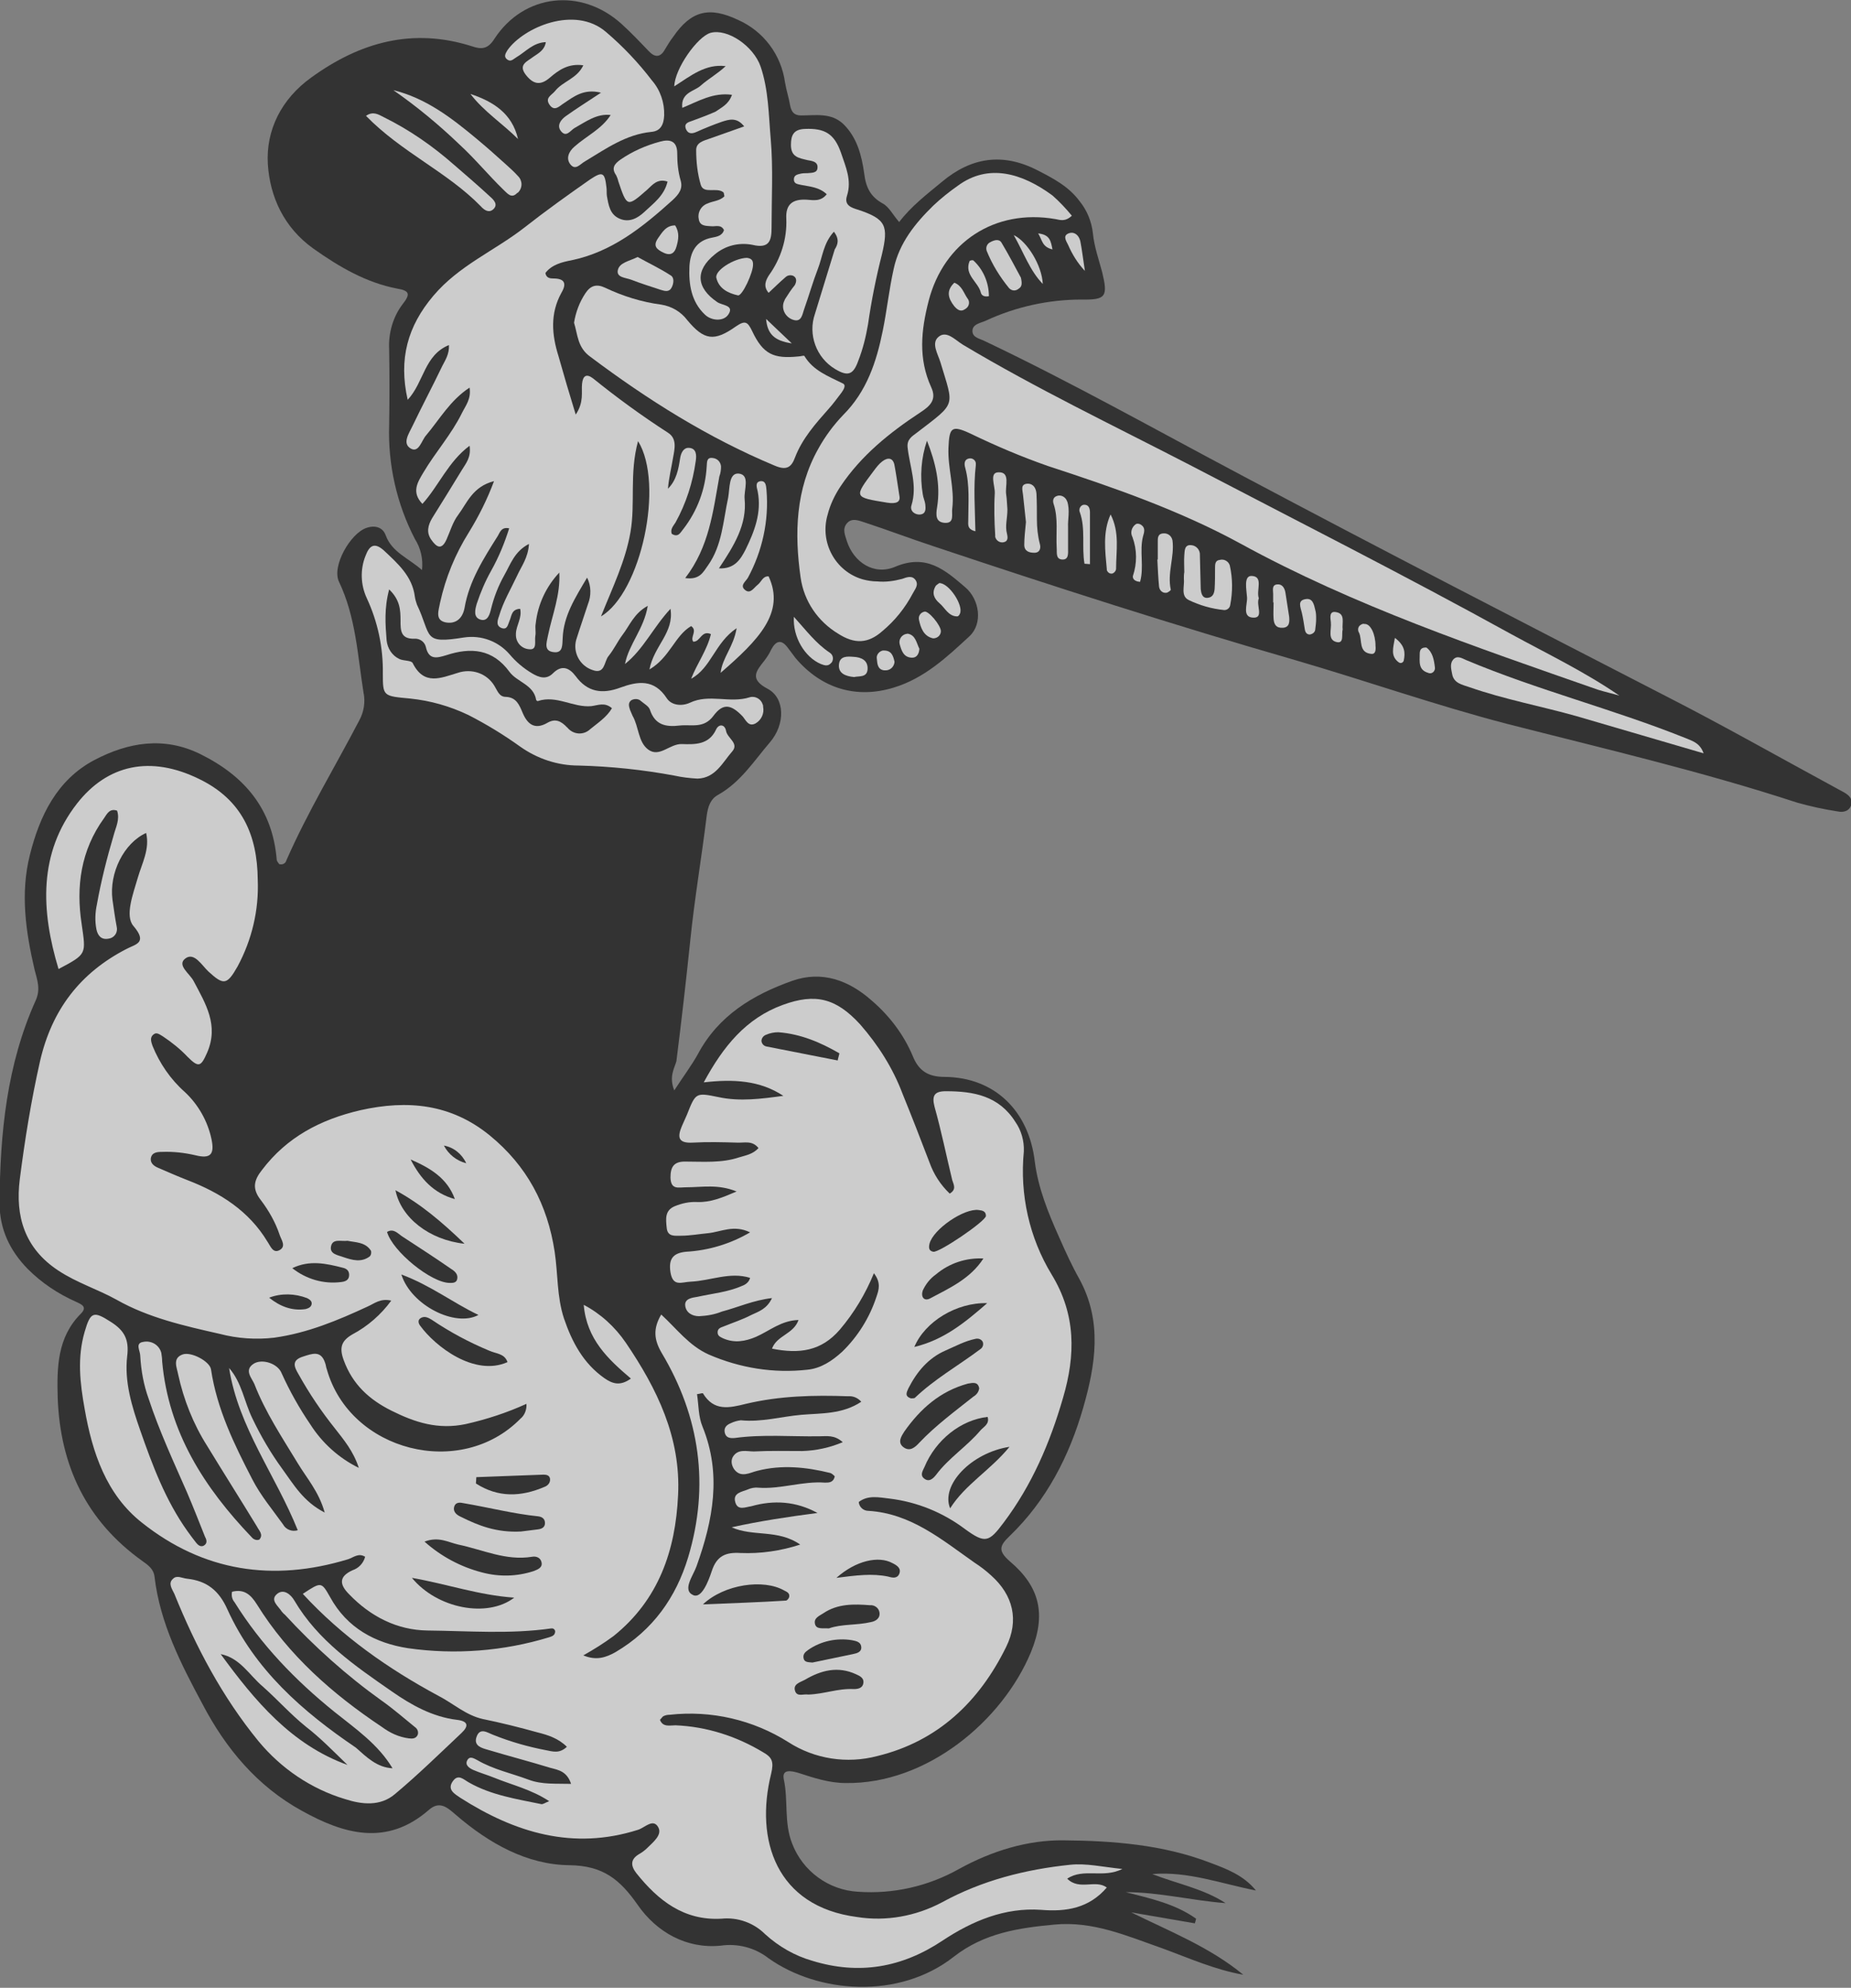 <?xml version="1.0" encoding="utf-8"?>
<!-- Generator: Adobe Illustrator 25.2.0, SVG Export Plug-In . SVG Version: 6.00 Build 0)  -->
<svg version="1.1" id="Layer_1" xmlns="http://www.w3.org/2000/svg" xmlns:xlink="http://www.w3.org/1999/xlink" x="0px" y="0px"
	 viewBox="0 0 439.5 471.8" style="enable-background:new 0 0 439.5 471.8;" xml:space="preserve">
<rect x="0" y="0" width="439.5" height="471.8" fill="#808080" stroke="none"/>
<style type="text/css">
	.st0{opacity:0.6;}
	.st1{fill:#FFFFFF;}
</style>
<g id="Layer_2_1_" class="st0">
	<g id="Layer_1-2">
		<path d="M160.1,258.8c2.2-3.4,4.1-5.9,5.6-8.6c4.9-9.2,13.1-14.1,22.4-17.4c7.1-2.5,13.5-0.1,18.9,4.7c4.2,3.6,7.6,8.1,9.7,13.1
			c1.4,3.5,3.6,5,7.6,5c11.9,0.1,20,8.1,21.4,20.1c0.8,6.3,3.2,12.2,5.8,18c1.5,3.4,3,6.7,4.8,9.9c5.5,10.1,3.8,20.4,0.9,30.5
			c-3.3,11.5-8.7,22-17.4,30.4c-2.4,2.3-3,3.5,0,6.1c7.2,6.1,8.6,12.7,5,21.5c-6.8,16.4-24.8,31.4-44,31.1c-3.9,0-7.5-1.2-11.2-2.4
			c-1.7-0.5-4-1-3.5,1.5c1.1,5,0,10.3,2,15.3c2.5,6.5,8.6,11,15.6,11.4c8.4,0.6,16.7-1.3,24-5.4c7.8-4.3,16.3-6.9,24.8-6.8
			c11.7,0.1,23.6,1,34.8,5.3c4,1.5,8,3,10.9,6.6c-8.2-1.6-16.1-4.6-24.6-3.9c5.8,2.3,12,3.4,17.4,6.9c-8-0.6-15.7-2.6-23.7-2.6
			c5.9,1.5,11.8,2.8,16.7,6.3c-0.1,0.4-0.2,0.8-0.3,1.1l-15.1-2.6c9.1,4.5,18.6,8.2,26.6,14.8c-6.8-1.2-13-4-19.3-6.3
			c-8.3-2.9-16.4-6.5-25.6-5.6c-8.5,0.8-16.6,2-23.8,7.6c-13.1,10.3-32.3,8.7-44,0.4c-3.2-2.5-7.3-3.6-11.4-3
			c-8.1,0.8-15.2-3.2-19.7-9.7c-4.2-6-8.2-9.3-16.2-9.4c-10.1-0.1-19.1-5.2-26.9-11.9c-1.9-1.6-3.8-3.6-6.5-1.2
			c-10,8.7-20.2,5.7-30.1,0.2C61.1,424,53.6,415,48.1,404.5C43,395,38,385.3,36.7,374.3c-0.2-1.9-1.5-2.8-2.9-3.8
			c-13.3-9.5-19.5-22.6-20.1-38.7c-0.2-7.3-0.1-14.4,5.5-20c1.6-1.6,0.2-2.2-1.1-2.8c-4.3-1.9-8.2-4.5-11.5-7.8
			c-4.3-4.4-6.7-9.5-6.7-15.6c0.1-16.6,1.7-32.9,8.6-48.2c1.2-2.7,0.3-4.9-0.3-7.3c-2.1-9-3.4-18.1-1.1-27.2
			c2.3-9.2,6.4-17.8,15.3-22.5c8-4.2,16.5-5.7,25.2-1.4c10.5,5.2,17.1,13,18.1,25c0,0.4,0.4,0.8,0.6,1.1c0.7,0.2,1.5-0.1,1.7-0.9
			c0,0,0,0,0,0c5-11.4,11.5-22.1,17.3-33.2c1.1-2,1.5-4.4,1-6.7c-1.4-8.8-1.8-17.8-5.8-26.2c-1.8-3.7,2.7-11.5,6.5-12.8
			c2-0.7,3.9-0.2,4.6,1.8c1.5,4,5.3,5.3,8.6,8.2c0.3-2.6-0.3-5.2-1.7-7.4c-4.3-8.3-6.4-17.6-6.1-27c0.1-6,0.1-12,0-18
			c-0.2-3.8,0.9-7.7,3.2-10.7c1.8-2.3,1.8-3.2-1.3-3.7C87,67.1,80.6,63.4,74.4,59c-7-5-10.3-12.3-10.8-20
			c-0.5-8.1,3.2-15.5,10.3-20.6C85.5,10,98,6.5,112.1,11c2.3,0.8,3.8,0.6,5.3-1.8c7-10.7,20.6-12.2,30.2-3.5c2.2,2,4.3,4.2,6.4,6.4
			c1.5,1.6,2.8,1.6,3.9-0.4c0.6-1,1.2-2,1.9-2.9c4.3-6.3,8.6-7.3,15.4-4.1c6.1,2.7,10.3,8.3,11.2,14.9c0.3,1.8,0.9,3.6,1.2,5.4
			c0.3,1.5,0.9,2.4,2.6,2.4c3.5,0,7.1-0.7,10,2c3.3,3.2,4.4,7.5,5,11.8c0.4,3.3,1.5,5.5,4.4,7.1c1.5,0.8,2.4,2.7,3.9,4.4
			c2.9-3.8,6.6-6.6,10.1-9.5c7-5.9,14.5-7,22.7-2.8c3.7,1.9,7.4,3.8,10,7.3c1.8,2.2,2.9,4.9,3.2,7.7c0.3,3.1,1.4,6.2,2.2,9.2
			c1.4,5.8,0.9,6.6-4.9,6.5c-7.8,0-15.6,1.7-22.7,5c-1.3,0.6-3.3,0.8-3.2,2.6c0.1,1.5,1.9,1.7,3,2.3c20.6,9.8,40.5,21,60.7,31.7
			c33.5,17.8,67.3,35.2,101.1,52.6c13.5,6.9,26.7,14.4,40,21.6c0.7,0.4,1.5,0.8,2.2,1.2c1,0.6,2,1.4,1.7,2.8c-0.4,1.6-1.9,2-3.2,1.7
			c-3.3-0.5-6.5-1.2-9.7-2.1c-22.6-7.4-45.8-12.8-68.9-18.7c-16.9-4.4-33.4-10.2-50.2-15.1c-28.8-8.3-57.4-17.5-85.8-27
			c-5.5-1.8-11-3.9-16.5-5.7c-1.3-0.4-3-1.2-4.2,0.2s-0.4,2.9,0,4.3c1.6,4.9,6.4,8.2,11.5,6c7.4-3.1,11.8,0.8,16.6,4.9
			c3.4,2.9,4.2,8.6,1,11.6c-5.3,4.9-10.7,10-18,12.2c-8.8,2.7-17.1,0.3-23.3-7c-0.6-0.8-1.2-1.6-1.8-2.4c-1.6-2.2-2.9-1.7-4,0.4
			c-0.4,0.9-1,1.8-1.6,2.6c-2,2.5-3.6,4.4,0.8,6.7c4.1,2.2,4.2,8.4,0.5,12.7s-6.9,9.4-12.2,12.4c-1.9,1-2.5,2.8-2.8,5
			c-1.2,9.9-2.9,19.7-3.9,29.6c-1,9.6-2.1,19.2-3.3,28.7C160.1,253.6,158.8,255.6,160.1,258.8z"/>
		<path class="st1" d="M34.7,197.7c-5.3,2.4-8.8,9.5-8,15.8c0.3,2.1,0.6,4.3,1,6.4c0.3,1.2-0.3,2.4-1.5,2.8c-0.2,0-0.3,0.1-0.5,0.1
			c-1.7,0.3-2.5-0.8-2.8-2.2c-0.4-2-0.3-4,0.1-5.9c1-5.6,2.4-11.1,4-16.5c0.5-1.9,1.5-3.7,0.8-5.8c-1.8-0.6-2.4,0.8-3.1,1.8
			c-5.5,7.6-6.7,16.2-5.3,25.2c1,7.1,1.3,7-5.5,10.6c-4.2-13.9-4.8-27.5,4.4-39.3c7.2-9.2,17.4-11.5,29-5.8
			c10.1,4.9,13.8,13.2,13.9,23.9c0.3,7.2-1.4,14.3-4.8,20.6c-2.5,4.4-3.3,4.5-6.9,1.2c-1.6-1.5-3.4-4.7-5.5-3.1s1.1,3.6,2,5.4
			c2.8,5.3,6,10.4,3.2,16.9c-1.5,3.4-2,3.7-4.7,1c-1.7-1.8-3.7-3.4-5.8-4.8c-0.7-0.4-1.5-1.1-2.2-0.5c-1,0.7-0.6,1.8-0.3,2.7
			c1.7,4.2,4.3,8,7.7,11c3.2,3,5.4,6.9,6.3,11.1c0.8,3.7-0.2,4.8-3.8,3.9c-2.6-0.6-5.2-0.9-7.9-0.8c-1.2,0-2.5,0.1-2.7,1.6
			c-0.1,1.1,0.8,1.8,1.8,2.2c2.3,1,4.6,2,6.9,2.9c7.8,3,14.6,7.3,19,14.6c0.7,1,1.3,2.9,2.9,2s0.4-2.4,0-3.6c-1-3-2.6-5.8-4.5-8.3
			c-2.1-2.7-1.6-4.7,0.3-7.1c5.9-7.8,13.9-12,23.4-14.2c11.2-2.5,21.5-1.5,30.7,6c8.8,7.2,13.7,16.4,15.4,27.6
			c0.8,5.3,0.5,10.6,2.2,15.8c1.9,5.6,4.6,10.7,9.6,14.2c2,1.4,3.8,1.9,6.3,0.1c-5.4-4.6-10.5-9.3-11.2-17.5c4,2.1,7.4,5.2,10,9
			c7.4,10.9,13.1,22.5,12.4,36.2c-0.6,13.1-4.6,24.8-15.3,33.4c-2.3,1.7-4.7,3.2-7.2,4.6c3.1,1.3,5.4,0.5,7.7-0.8
			c8.8-5.2,14.3-12.9,17.2-22.5c5.1-17,2.8-33.3-6.3-48.5c-1.8-3.1-2.1-5.7-0.1-9.1c3.7,3.4,6.6,7.4,11.3,9.5
			c7.4,3.2,15.4,4.5,23.4,3.6c3.2-0.3,5.9-2.1,8.3-4.3c3.7-3.6,6.5-8.1,8.1-13c0.6-1.7,1.1-3.4-0.6-5.6c-2,4.9-4.7,9.4-8.1,13.4
			c-4.4,5.1-9.6,5.8-16.1,4.5c1.2-3.2,5.1-3.4,6.3-6.8c-4.1,0.1-6.9,2.6-10.1,4c-2.6,1.1-5.1,1.5-7.7,0.4c-0.6-0.3-1.3-0.5-1.4-1.3
			c-0.1-1.1,0.7-1.3,1.5-1.6c2.2-0.9,4.4-1.6,6.5-2.7c1.7-0.8,3.7-1.4,4.9-4c-4.4,0.5-8.1,2.2-11.9,3.2c-1.7,0.7-3.5,1-5.4,1.1
			c-1.6,0-3.1-0.8-3.3-2.5s1.7-1.9,2.9-2.1c3.6-0.8,7.2-1.1,10.6-2.6c0.9-0.3,1.7-1,1.9-1.9c-4.8-1.5-9.4,0.7-14.1,0.9
			c-2.2,0.1-4.2,1.3-4.8-2.2c-0.5-3.2,0.6-4.6,3.7-4.9c5.4-0.3,10.6-1.9,15.2-4.6c-3.9-1.9-6.9-0.1-10,0.2c-2.1,0.2-4.3,0.6-6.4,0.6
			c-1.5,0-3.2,0.3-3.4-1.9c-0.2-2-0.5-4.1,1.9-5.1c1.7-0.7,3.5-1.1,5.4-1c3.1,0.1,5.8-1,9.3-2.5c-4.4-1.8-8.2-1-11.9-1
			c-1.9,0-3.7,0.7-3.8-2.3c0-2.4,0.7-3.8,3.4-3.8c4.3,0,8.7,0.4,12.9-1c1.6-0.5,3.2-0.7,4.6-2.2c-1.5-1.9-3.4-1.2-5.1-1.3
			c-3.5-0.1-7-0.2-10.5,0s-3.7-1.3-2.6-3.9c0.4-0.9,0.8-1.8,1.2-2.7c2.1-5.3,2.1-5.3,7.5-4.2c5.1,1.1,10.2,0.4,15.4-0.3
			c-5.6-3.7-11.9-4-18.9-3.2c4.6-8.5,10-15.2,18.8-18.4c7.7-2.8,12.6-1.6,18.3,4.6c4.3,4.9,7.8,10.4,10.1,16.5
			c2.2,5.4,4.3,10.8,6.4,16.3c1,2.8,2.6,5.3,4.8,7.4c1.7-1,0.9-2.2,0.6-3.2c-1.4-5.8-2.6-11.7-4.2-17.4c-0.7-2.7,0-3.7,2.7-3.7
			c6.6,0,12.6,1.1,16.5,7.3c1.4,2,2.1,4.5,2,7c-1,10.2,1.3,20.5,6.6,29.2c5.8,9.5,5.7,19.1,2.7,29.3c-3.1,10.7-7.4,20.7-14.1,29.6
			c-3.5,4.7-4.4,5-9.2,1.5c-5.2-3.9-11.3-6.4-17.8-7.2c-2.6-0.3-5.2-0.9-7.4,0.8c0.1,1.2,1.1,2.1,2.3,2.1
			c10.1,0.6,17.5,6.9,25.2,12.3c1.4,0.9,2.7,1.9,3.9,3c5.3,4.7,6.7,10.7,3.6,17c-6.4,13-16.2,22.4-30.6,25.9
			c-7.2,1.9-14.9,0.7-21.1-3.3c-8.4-5.3-18.3-7.6-28.2-6.5c-0.5,0-1,0.1-1.4,0.3c-0.3,0.1-0.4,0.4-0.9,0.9c0.7,1.8,2.3,1.3,3.7,1.3
			c7.4,0.3,14.5,2.6,20.8,6.4c2.1,1.2,2.6,2.2,1.9,5.1c-3.9,15.7,1.2,31.5,20.4,34c6.9,1.1,14-0.2,20.2-3.5
			c9.5-5.2,19.8-7.8,30.4-8.9c3.8-0.4,7.6,0.5,12.4,1c-4.6,2.3-9.2-0.3-13.1,2.3c2.9,2.9,6.7,0.1,9.4,2.1c-4.2,4.9-9.6,5.8-15.6,5.3
			c-8.6-0.6-16.3,2.6-23.4,7.3c-9.6,6.4-19.8,8.2-30.9,4.8c-4.2-1.2-8-3.4-11.2-6.3c-2.7-2.7-6.5-4.1-10.4-3.7
			c-8.9,0.5-15-4.3-20.2-10.8c-1.4-1.8-1.4-3.3,0.6-4.5c0.7-0.4,1.4-0.9,2-1.5c1.4-1.4,3.6-3.1,2.6-4.9c-1.2-2.2-3.2,0.1-4.8,0.6
			c-15.4,4.9-29.2,0.7-42.2-7.6c-1.3-0.9-3.2-1.9-1.8-3.9c1.3-1.9,2.6-0.4,3.9,0.3c5.3,3,11.3,3.9,17.1,5.1c0.4,0.1,0.9-0.3,1.9-0.7
			c-4.3-2.8-8.7-3.8-12.9-5.5c-1.7-0.7-3.5-1.2-5.1-1.9c-0.9-0.4-2-1.1-1.5-2.2c0.6-1.3,1.7-0.5,2.5-0.1c3.8,2.2,8.1,3.1,12.1,4.6
			c3.2,1.2,6.4,0.9,10.1,1c-1-3-3-3.3-4.9-3.8c-4.9-1.5-9.9-2.8-14.9-4.3c-1.4-0.4-3.3-0.9-2.7-2.9c0.8-2.6,2.7-1.1,4.1-0.6
			c4,1.6,8.2,2.8,12.4,3.6c1.6,0.3,3.2,0.9,5-0.8c-2-2-4.5-2.8-6.9-3.4c-4.3-1.2-8.7-2.3-13.1-3.2c-4-0.9-7-3.7-10.5-5.5
			c-11.9-6.4-22.9-14.1-32.2-24.2c4.4-2.9,4.4-2.9,6.5,0.8c4,7.3,10.7,10.9,18.5,12.1c11.2,1.6,22.7,0.7,33.5-2.6
			c0.6-0.2,1.3-0.4,1.4-1.2c0.1-0.4-0.2-0.8-0.6-0.9c-0.1,0-0.2,0-0.3,0c-9.8,1.4-19.6,0.6-29.4,0.5c-7.2-0.1-13.5-3.3-18.6-8.6
			c-2.3-2.3-2.5-4.2,0.8-5.7c1.5-0.5,2.6-1.7,3-3.2c-1.6-1-2.8,0.2-4.1,0.6c-17.8,5.4-34.3,2.9-48.9-8.7c-8.5-6.7-11.8-16.7-13.6-27
			c-1.1-6.1-1.8-12.1,0-18.3c1.4-4.8,2.1-5,6.3-2.3c3.1,2,4.3,4.1,3.8,8.1c-0.7,6,1.1,11.9,3.1,17.6c2.9,8.3,6,16.6,11.2,23.9
			c0.7,1,1.4,1.9,2.1,2.8c0.4,0.5,1,1,1.7,0.7c1-0.5,0.8-1.4,0.4-2.1c-1.4-3.5-2.8-7.1-4.3-10.6c-3.2-7.3-6.6-14.6-9.1-22.2
			c-1.2-3.3-1.8-6.7-2-10.2c0-1.2-1.3-3,0.7-3.3c1.9-0.4,3.8,0.7,4.3,2.6c0.1,0.7,0.2,1.3,0.2,2c1.5,16.8,10,30,21.3,41.8
			c0.4,0.5,1.2,0.8,1.8,0.5c1-1.2-0.1-2.1-0.6-3.1c-3.9-6.4-7.9-12.7-11.8-19.1c-3.3-5.2-5.6-11-6.9-17c-0.3-1.6-1.4-3.8,1-4.7
			c2-0.8,6.5,1.6,6.8,3.5c1.4,9.4,5.5,17.8,9.8,26.1c2,3.9,4.8,7.2,7.3,10.7c0.7,1.3,2.2,1.8,3.5,1.4c-5.2-13-14.1-24.4-16.3-38.5
			c3,3.4,3.6,8,5.5,11.9c2,4.2,4.4,8.3,7.1,12c2.7,3.7,5,7.8,10.1,10.4c-1.4-5-4.3-8.2-6.4-11.7c-3.7-6.1-7.7-12.1-10.3-18.8
			c-0.6-1.4-2.5-3.3-0.2-4.8c2-1.3,5.8-0.1,6.7,2.3c1.9,4.2,4.2,8.3,6.8,12.1c2.8,4.4,6.8,8,11.5,10.3c-1.3-4-3.6-6.7-5.7-9.4
			c-3.2-4-6.1-8.3-8.6-12.8c-1-1.7-1.8-3.3,1-4.2c2.2-0.7,4.3-1.6,5.3,1.5c0.2,0.5,0.2,1,0.4,1.5c5.5,19.5,31.8,26.2,46,11.7
			c1-0.8,1.5-2.2,1.4-3.5c-4.6,2.1-9.5,3.7-14.4,4.8c-6.6,1.4-12.1-0.4-17.7-3.2c-5.2-2.6-9.2-6.2-11.3-12c-1.1-3-0.5-4.6,2.1-6.1
			c3.6-1.9,6.8-4.7,9.2-8c-2.6-0.6-4,0.7-5.6,1.4c-7.1,3.3-14.3,6.3-22.2,7.4c-4.3,0.5-8.7,0.2-12.9-0.9c-8.4-1.9-16.9-3.8-24.5-8.1
			c-4.5-2.5-9.4-4-13.8-6.9c-8.1-5.3-10.3-13-9.2-21.7c1.2-9.4,2.7-18.7,4.8-28c2.8-12.2,9.5-21,20.6-26.7c2.1-1.1,5-1.4,1.6-5.4
			c-2.1-2.4-0.1-7.6,1-11.4C33.7,204.9,35.6,201.6,34.7,197.7z"/>
		<path class="st1" d="M136.7,98.4c2-3,1.3-5.3,1.5-7.3c0.2-1.9,1-2.5,2.6-1.3c5.7,4.6,11.6,8.9,17.8,12.9c2.2,1.4,1.6,3.8,1.2,6
			c-0.4,2.4-1,4.8-1.2,7.3c2-2,2.5-4.6,2.9-7.3c0.2-1.2,0.8-2.5,2.1-2.4c1.8,0.1,1.8,1.8,1.6,3.1c-0.7,5.1-2.3,10.1-4.8,14.6
			c-0.5,0.8-1.3,1.6-0.9,2.7c1.6,1,2.1-0.4,2.8-1.2c3.3-4.3,5.2-9.4,5.5-14.8c0.1-0.9-0.1-2.2,1.4-2c1.1,0.1,1.9,0.9,2,2
			c0,0.8-0.1,1.6-0.4,2.4c-1.5,8.3-2.4,16.7-8.1,24.1c3.5,0.5,4.3-1.5,5.4-3c3.4-4.8,3.6-10.6,4.8-16.1c0.4-2.2,0.1-5.9,2.5-5.7
			c2.8,0.3,1.2,3.9,1.4,6c0.6,6.1-2.5,11.1-6.1,16.5c3.8,0.2,5.2-2.3,6.3-4.4c2.1-4.3,3.9-8.8,2.9-13.9c-0.2-0.9-0.7-2.2,0.7-2.4
			c1.3-0.1,1.3,1.2,1.4,2.2c0.6,7.2-1,14.4-4.4,20.7c-0.5,0.9-2.1,1.9-0.6,3c1.2,0.9,2-0.6,2.9-1.3s1.2-2.1,2.6-2
			c4,8.6-2.4,15.1-11.4,22.9c0.4-3.6,3.1-6.2,3.8-10.6c-5.2,3.5-6,9.4-10.8,12c1.4-3.6,3.8-6.8,4.7-10.6c-2.3-1-2.5,1.9-4.2,1.8
			c-0.8-1.1,1.1-2.6-0.5-3.7c-3.9,2.3-5,7.4-9.9,10.3c1.1-5.7,5.9-8.7,5-14.4c-4.1,4.4-6.4,9.6-10.8,13.1c0.9-4.7,4.5-8.3,5.4-13.8
			c-3.3,1.8-4.3,4.7-6,6.9c-1.2,1.6-2,3.4-3.3,5c-1.1,1.3-0.8,4.5-3.9,3.3c-2.9-1-4.6-4.1-3.8-7.1c0.9-2.9,1.9-5.7,2.8-8.5
			c0.8-2,0.8-4.3-0.2-6.3c-2.9,4.9-5.6,9.1-5.8,14.4c-0.1,1.5,0.1,3.5-2,3.3c-2.6-0.2-1.8-2.3-1.5-3.9c1-4.9,3-9.7,2.7-15
			c-3.1,3.3-5.1,7.5-5.6,12.1c-0.2,1,0.1,2-0.1,3c-0.2,1.2,0.5,3.3-1.4,3.1c-1.9-0.1-3.3-1.7-3.2-3.6c0-0.1,0-0.2,0-0.2
			c0.1-1.9,1.5-3.7,1-5.8c-2.1,0.1-2,1.7-2.5,2.8c-0.4,0.9-0.5,2.2-1.8,1.8c-1.5-0.5-1.1-1.8-0.7-2.9c1-3.4,2.8-6.4,4.3-9.6
			c1-2.2,2.6-4.2,2.8-7.5c-3.5,1.8-4.4,4.9-5.9,7.5c-1.4,2.5-2.4,5.1-3.1,7.9c-0.3,1.3-0.8,3-2.4,2.6c-1.9-0.5-1.4-2.4-1-3.8
			c0.9-2.7,2-5.3,3.4-7.8c1.8-3.2,3.2-6.6,4.3-10.1c-1.9-0.4-2.2,1-2.7,1.8c-3.4,5.4-6.8,10.7-7.9,17.1c-0.5,2.7-2.3,3.9-4.6,3.4
			c-2.5-0.6-1.5-2.9-1.2-4.7c1.3-5.9,3.6-11.5,6.8-16.6c2.4-3.9,4.4-7.9,6-12.2c-5.1,1.3-6.4,5.2-8.5,8c-1.3,1.7-1.9,3.9-2.8,5.9
			c-1.2,2.6-2.4,1.7-3.6,0s-0.8-3.4,0.2-5.1c2.4-3.8,4.7-7.6,7.1-11.5c0.9-1.5,2.2-2.9,1.8-5.7c-5.1,3.8-7.3,9.5-11.2,13.8
			c-2.7-2.8-1.1-5.2,0.2-7.4c2.9-4.9,6.7-9.1,9.2-14.2c0.9-1.8,2.2-3.3,1.8-6c-4.6,3-7.1,7.5-10.3,11.3c-1.1,1.2-1.7,4.2-3.6,3.2
			c-2.2-1.2-0.5-3.6,0.3-5.3c2.3-4.8,4.8-9.5,7.1-14.3c0.7-1.4,1.7-2.8,1.6-5c-5.9,2.4-5.9,8.8-9.8,13c-2.2-9.7,0-17.5,6.1-24.7
			s14.4-10.6,21.5-16.1c5.1-4,10.4-7.8,15.7-11.5c3-2,3.5-1.7,3.9,1.9c0.1,0.7,0,1.3,0.1,2c0.4,2.2,0.7,4.4,3,5.4s4.3-0.1,5.9-1.6
			c2.1-2,4.7-3.8,5.5-7.2c-2.4-0.8-3.6,0.8-4.8,1.9c-4.8,4.2-4.8,4.2-6.9-2c-0.1-0.5-0.3-1-0.5-1.4c-1.2-1.7-0.4-2.7,1-3.7
			c2.9-2,6.1-3.4,9.5-4.3c2.2-0.6,4-0.2,4,2.8c0,2.2,0.2,4.3,0.8,6.4c0.6,2-0.4,3.3-1.9,4.7c-7.1,6.4-14.4,12.3-24.1,14.3
			c-2.1,0.4-4.6,1-6.1,3c0.2,1.2,1.1,1.3,1.9,1.3c2.7,0,3.2,1.2,1.9,3.4c-2.7,4.9-2.3,9.9-0.7,15C133.9,89.1,135.1,93.2,136.7,98.4z
			"/>
		<path class="st1" d="M220.1,104.6c-1.4,4.1-1.7,8.5-1,12.7c0.1,0.8,0.5,1.6,0.6,2.4c0.1,1,0.2,2.2-1.1,2.4s-2.6-0.8-2.2-2.1
			c1.5-4.8-0.4-9.2-0.9-13.8c-0.2-1.9,1-2.6,2.2-3.5c9.5-7.3,8.8-6,5.6-16.7c-0.6-2-2.3-4.6-0.4-6.1s3.9,0.8,5.7,1.9
			c17.4,10.4,35.8,19.2,53.8,28.5c25.5,13.3,51.2,26.3,76.4,40.2c8.6,4.7,17.4,8.9,25.7,14.6c-1.7-0.5-3.5-0.9-5.1-1.4
			c-28.9-10.1-57.9-19.9-84.9-34.7c-14.5-7.9-30.1-13.3-45.7-18.4c-6.3-2.2-12.4-4.8-18.4-7.7c-4.5-2.1-5-1.4-5.2,3.4
			s1.5,9.6,0.9,14.4c-0.2,1.3,0.6,3.5-1.7,3.4s-2.2-1.9-1.9-3.7C223.4,114.9,222.1,109.7,220.1,104.6z"/>
		<path class="st1" d="M254.5,51.2c-1.6,1.5-2.8,1-3.9,0.8c-14.4-2.5-26.5,5.5-30.1,19.4c-1.8,7-2.5,13.7,0.6,20.5
			c1.4,3-0.3,4.5-2.6,6c-7.3,4.8-14,10.2-18.9,17.5c-1.4,2.1-2.5,4.4-3.1,6.8c-1.9,6.5,1.8,13.4,8.3,15.3c1.1,0.3,2.3,0.5,3.5,0.5
			c2,0.2,4-0.1,5.9-0.6c1.1-0.4,2.4-0.9,3.2,0.3s-0.2,2.2-0.7,3.2c-1.8,3.4-4.2,6.4-7.2,8.9c-3.4,3-6.6,3.1-10.5,0.6
			c-4.8-2.9-8.1-7.7-8.9-13.3c-1.5-10.5-1.2-21,4.2-30.6c1.6-2.9,3.6-5.6,5.9-8c5.6-5.6,7.9-12.6,9.4-20c1-4.9,1.5-9.8,2.6-14.7
			c1.3-6.1,5.1-10.8,9.4-15c1.8-1.7,3.8-3.3,5.8-4.7c7.3-5.4,15.3-3,22.5,2.3C251.6,47.9,253.1,49.5,254.5,51.2z"/>
		<path class="st1" d="M136.3,76.6c0.4-2.5,1.3-4.9,2.7-7c1.2-1.8,2.6-2.3,4.7-1.3c4.2,2,8.7,3.4,13.3,4c2.5,0.4,4.7,1.7,6.2,3.7
			c4,4.8,6.4,5.1,11.5,1.5c2.2-1.5,2.8-1.2,3.9,1.1c2.6,5.5,5.1,6.6,11,6c0.5,0,1.3-0.3,1.4-0.1c2.1,3.5,5.7,4.8,9.1,6.5
			c0.9,0.4,0.2,1.5-0.3,2.2c-1,1.3-2,2.7-3.1,3.9c-3.1,3.5-6.2,7-7.9,11.4c-0.9,2.5-2.1,3.2-4.9,2c-15.8-6.6-30.1-15.6-43.7-25.8
			C137.1,82.5,137.2,79.5,136.3,76.6z"/>
		<path class="st1" d="M90.9,159.9c0.1-6.2-1.2-12.3-3.8-17.9c-1.5-3.2-1.6-6.9-0.3-10.1c0.9-2.4,2.1-3.3,4.4-1.2
			c3.3,3.1,6.7,6.1,7.3,10.9c0.1,0.7,0.3,1.3,0.5,1.9c3.6,7.6,1.2,9.4,11.2,7.8c4.1-0.6,8.1,0.9,10.8,4c1.5,1.8,3.3,3.3,5.3,4.5
			c1.7,1,3.4,1.6,5,0c2.1-2.1,3.9-1.3,5.4,0.7c2.8,3.8,6.3,4.3,10.6,2.7c4.1-1.5,8-2.1,11,2.5c1.1,1.7,3.5,2,5.5,1.1
			c4.6-2.2,9.5,0.2,14.2-1.3c1.3-0.4,2.7,0.4,3.1,1.7c0.1,0.2,0.1,0.4,0.1,0.6c0.3,1.5-0.4,3.1-1.8,3.9c-1.7,0.9-2.3-0.8-3.1-1.7
			c-2.7-2.8-4.6-3.2-6.9-0.1s-5.2,2-8,2.3c-3.3,0.4-5.9-0.1-7.1-3.8c-0.3-0.8-1.4-1.4-2.1-2c-0.6-0.6-1.6-0.6-2.3-0.2
			c-0.8,0.6-0.6,1.4-0.3,2.3c0.2,0.5,0.4,0.9,0.6,1.4c1.5,2.6,1.3,6.2,3.7,8c2.7,2,5.1-1.4,8-1.3c3.1,0.1,6.4,0.2,8.1-3.4
			c0.6-1.4,2.1-1.4,2.4,0.3s3.1,2.9,1.5,4.8c-2.3,2.6-4,6.4-8.3,6.5c-1.8-0.1-3.6-0.3-5.4-0.7c-7.5-1.4-15.1-2.2-22.8-2.4
			c-5,0-9.8-1.6-13.9-4.5c-3.9-2.8-8-5.3-12.3-7.5c-4.4-2.1-9-3.4-13.8-3.9C91,165.2,90.9,165.3,90.9,159.9z"/>
		<path class="st1" d="M93.2,419.7c-3.4-5.7-8.8-9.4-13.8-13.4c-9.3-7.5-17.4-15.9-23.7-26c-0.6-0.7-0.8-1.6-0.6-2.5
			c2.8-0.7,4.4,0.6,5.9,3c7.5,12.1,18,21.3,29.7,29.1c1.9,1.4,4,2.4,6.4,2.7c0.8,0.1,1.7,0.1,2.1-0.9c0.2-0.7-0.1-1.4-0.7-1.8
			c-2.6-2.1-5.1-4.3-7.8-6.2c-8.4-6-16.1-12.9-23.1-20.5c-0.3-0.2-0.5-0.5-0.7-0.7c-0.8-1.3-2.9-2.7-1.1-4.2
			c1.6-1.3,3.3,0.2,4.1,1.6c5.6,9.5,14.4,15.5,23.2,21.6c4.6,3.2,9.6,6,15.4,6.7c2.6,0.3,2.9,1.4,1.1,3.1
			c-5.2,4.9-10.3,9.9-15.8,14.5c-3.5,3-7.9,2.5-11.9,1.2c-8-2.4-15.1-7.2-20.5-13.7c-8.6-10.5-14.9-22.4-20-35
			c-0.5-1.1-1.6-2.5-0.3-3.6c0.9-0.9,2.2-0.1,3.3,0c4.7,0.5,7.6,2.8,9.6,7.3c6.5,14.3,17.8,24.2,30.5,32.8
			C87.1,417.1,89.5,419.5,93.2,419.7z"/>
		<path class="st1" d="M198,55c-2.5,2.7-2.7,6-3.8,8.8c-1.2,3.1-2.1,6.3-3.2,9.4c-0.5,1.3-0.6,3.4-2.7,2.7c-1.8-0.6-2.8-2.5-2.2-4.2
			c0.1-0.2,0.2-0.5,0.3-0.7c0.7-1.1,1.4-2.2,2.3-3.3c0.4-0.7,0.6-1.7-0.3-2.2c-0.6-0.3-1.4-0.2-1.9,0.3c-1.4,1.2-2.6,2.4-4,3.7
			c-1.4-1.6-0.6-3.1,0.1-4.2c2.8-3.9,4.3-8.6,4.1-13.4c-0.2-3.5,1.6-4.7,4.9-4.5c1.5,0.1,3.3,0.5,4.7-1.3c-1.8-1.7-4-1.8-6-2.2
			c-0.8-0.2-1.8-0.2-1.8-1.3s0.9-1.2,1.7-1.4c0.5-0.1,1-0.1,1.5-0.1c1-0.1,2.3,0,2.4-1.2c0.2-1.6-1.4-1.7-2.4-1.9
			c-2-0.5-3.9-0.7-3.9-3.6c0-2.4,0.7-3.7,3.3-3.8c4.7-0.2,7,1.1,8.6,5.7c1.1,3.3,2.6,6.5,1.4,10.2c-0.7,2.2,1,2.8,2.7,3.3
			c6.6,2.2,7.2,3.8,5.6,10.6c-1.4,5.5-2.5,11-3.3,16.6c-0.5,2.9-1.2,5.8-2.3,8.6c-1.2,3.4-2.5,3.8-5.5,2c-4.5-2.7-6.5-8.2-4.8-13.1
			c1.6-5.1,3.1-10.2,4.7-15.3C198.9,58.1,199.4,56.8,198,55z"/>
		<path class="st1" d="M173.8,22.5c-4.5-0.6-7.9,1.5-11.8,3.1c-0.4-3.7,2.9-3.9,4.4-5.3c1.8-1.6,4-2.8,5.9-4.6
			c-4.8-0.6-8.3,2.3-12.2,4.8c0.1-4.2,5.5-11.8,8.6-12.7c4-1.1,10.2,3.1,11.9,8c1.9,5.6,1.9,11.5,2.4,17.2c0.6,7,0.2,14,0.2,21
			c0,3.1-0.5,5.1-4.6,4.1c-3.2-0.6-6.4,0.2-8.9,2.3c-4.7,3.8-4.4,7.9,0.6,11.3c1.1,0.8,4.2,0.7,2.6,3c-1.1,1.6-3.9,1.5-5.5,0
			c-3.3-3.1-3.9-7.3-3.7-11.5c0.2-3.3,1.5-6.1,5.4-6.8c1-0.2,2.4-0.4,2.8-1.8c-0.7-1.4-2-0.8-3-0.9c-1.3-0.1-2.8,0-3-1.8
			c-0.3-1.5,0.6-3.1,2.1-3.6c1.3-0.6,2.9-0.6,4-1.7c-0.1-0.5-0.1-0.9-0.3-1c-1.6-1.2-4.6,0.5-5.3-1.7c-0.8-2.7-1.1-5.5-1.1-8.3
			c0-1.8,1.8-2.2,3.2-2.7l8.2-2.9c-1.8-2.3-3.7-1.6-5.3-1.1c-2,0.7-4,1.5-6,2.4c-1.1,0.5-2,0.5-2.5-0.6c-0.6-1.4,0.5-1.7,1.4-2
			c1.9-0.7,3.8-1.4,5.6-2.2C171.3,25.5,173,24.8,173.8,22.5z"/>
		<path class="st1" d="M129.6,10c-3,0.1-4.8,2.3-7,3.6c-0.7,0.4-1.3,1.2-2.2,0.5s-0.3-1.5,0.1-2.2c3.8-5.4,16-10.7,23.4-4.3
			c4,3.4,7.7,7.3,10.9,11.5c2,2.3,3,5.3,2.9,8.3c-0.1,2.1-0.8,3.7-3,3.9c-6.1,0.6-10.8,4-15.8,7c-1.1,0.6-2.2,2.2-3.4,0.8
			s-0.5-3.1,0.9-4.3c2.8-2.5,6.4-4.1,8.6-7.5c-3.3-0.4-5.9,1.6-8.6,3.1c-1,0.6-2,2.4-3.3,0.6c-0.9-1.3,0.1-2.6,1.2-3.4
			c2.5-1.8,5.1-3.4,8.4-5.6c-4.1-1-6.4,0.9-8.8,2.5c-1,0.6-2.2,2.1-3.4,0.4s0.5-2.3,1.3-3.3c1.8-2.3,5.2-2.9,6.7-6.1
			c-3.5-0.5-5.8,1.1-7.9,2.9c-2.4,2.1-4.1,1.5-5.8-0.7c-1.8-2.4,0.4-3.1,1.8-4.2C127.9,12.6,129.3,11.9,129.6,10z"/>
		<path class="st1" d="M404.5,178.8c-10-2.9-20.1-5.9-30.1-8.8c-8.5-2.4-17.2-4-25.5-6.9c-1.7-0.6-3.7-0.9-4.1-3.1
			c-0.2-1.1-0.6-2.4,0.2-3.4c1-1.2,2.2-0.3,3.2,0.1c16.9,7.1,34.8,11.6,51.8,18.4C401.6,175.8,403.6,176.2,404.5,178.8z"/>
		<path class="st1" d="M93.4,21.4c7.7,1.9,13.7,6.5,19.6,11.4c2.4,2,4.8,4.1,7.1,6.2c1,0.9,2,1.8,2.9,2.8c1.1,1.1,1.1,2.8,0,3.9
			c0,0-0.1,0.1-0.2,0.1c-1.4,1.5-2.4,0-3.3-0.8c-3.6-3.5-6.7-7.3-10.4-10.7C104.2,29.6,99,25.3,93.4,21.4z"/>
		<path class="st1" d="M86.9,27.5c1.7-1.2,3-0.3,4.2,0.3c6.1,3,11.7,6.9,16.8,11.4c2.9,2.5,5.8,5,8.5,7.5c0.8,0.7,1.9,1.8,0.8,2.9
			s-2.3,0.2-3-0.6C106.2,40.8,95.4,36.2,86.9,27.5z"/>
		<path class="st1" d="M281.2,135.8c0-1.3-0.1-2.7,0-4c0.1-1.1,0-2.6,1.7-2.4c1.2,0.1,2.1,1.2,2,2.4c0.1,2.7,0.1,5.3,0.2,8
			c0.1,0.9,0.3,2.2,1.6,2.1s1.6-1.1,1.7-2.1c0.1-1.6,0.1-3.3,0.1-5c0-0.8,0-1.8,1.1-1.9c1-0.3,2.1,0.3,2.4,1.3c0,0,0,0,0,0
			c0.7,3.1,0.7,6.3,0.1,9.4c-0.1,0.7-0.7,1.2-1.4,1.2c-3-0.3-5.8-1.1-8.5-2.4c-1.9-1-0.9-3.3-1.1-5.1
			C281.1,136.8,281.1,136.3,281.2,135.8z"/>
		<path class="st1" d="M213.6,118c0.1,1-0.6,1.7-3,1.3c-7.9-1.3-7.9-1.2-3.1-7.6c0.6-0.8,1.2-1.6,2-2.2c1.3-1,2.6-0.9,2.9,1
			C212.8,112.6,213.1,114.8,213.6,118z"/>
		<path class="st1" d="M151.4,61c2.5,1.4,5.3,2.7,7.9,4.4c0.8,0.5,0.7,1.8,0.2,2.8c-0.6,1.2-1.6,0.9-2.6,0.6c-2.4-0.8-4.7-1.5-7-2.4
			c-1.3-0.5-3.6-0.5-3.2-2.3S149.4,62,151.4,61z"/>
		<path class="st1" d="M178.8,62.7c0.1,1.9-2.6,7.7-3.6,7.4c-2.3-0.5-4.5-1.6-5.1-4.1c-0.5-1.8,4.2-4.7,7.2-4.8
			C178.3,61.3,178.8,61.7,178.8,62.7z"/>
		<path class="st1" d="M242.4,65.9c0.4,1.7,0.1,2.2-0.5,2.6c-0.7,0.6-1.6,0.6-2.3-0.1c-2.2-2.7-4-5.6-5.3-8.8
			c-0.3-0.8,0-1.7,0.8-2.1c0,0,0,0,0,0c0.9-0.5,2.1-0.9,2.7,0.1C239.6,60.6,241.2,63.7,242.4,65.9z"/>
		<path class="st1" d="M239.2,120.9c0,2.2-0.6,3.9-0.1,5.8c0.2,0.8,0.3,1.8-0.8,2c-0.9,0.2-1.8-0.4-2-1.3c0-0.1,0-0.2,0-0.4
			c-0.2-3.3-0.3-6.6-0.1-9.9c0.1-1.8-1.4-5,0.9-5c2.9-0.1,1.5,3.3,1.8,5.2C239.1,118.6,239.1,119.9,239.2,120.9z"/>
		<path class="st1" d="M253.6,125.1c0,2.1,0,3.6,0,5.1c0,1.1,0.2,2.7-1.4,2.6s-1.2-1.7-1.3-2.8c-0.2-3.4,0.4-6.9-0.7-10.3
			c-0.3-0.8-0.2-1.7,0.8-2c0.9-0.3,1.9,0.2,2.3,1.1c0,0.1,0,0.1,0.1,0.2C254.1,121.1,253.5,123.4,253.6,125.1z"/>
		<path class="st1" d="M243.6,123.9l-0.7-6.5c-0.1-1.1-0.7-2.5,1.1-2.6c1.4,0,2,1.1,2.1,2.4c0.1,2,0.1,4,0.1,6c0,2,0.2,4,0.7,5.9
			c0.3,1,0,2.1-1.3,2.1s-2.4-0.4-2.4-1.9S243.4,125.9,243.6,123.9z"/>
		<path class="st1" d="M274.9,132.8c0-1.3,0-2.6,0-4c0-1-0.1-2.1,1.3-2.2c1.1-0.1,2,0.6,2.2,1.7c0.5,3.9-1.3,7.7-0.4,11.7
			c0,0.1-0.7,0.7-1.1,0.7c-0.9,0.1-1.6-0.6-1.7-1.5c0,0,0,0,0,0c-0.2-2.1-0.3-4.3-0.4-6.4L274.9,132.8z"/>
		<path class="st1" d="M188.5,146.4c2.9,3.2,5.2,6.3,8.5,8.5c0.8,0.5,1,1.5,0.5,2.3c-0.1,0.1-0.2,0.2-0.3,0.3
			c-0.7,0.7-1.5,0.4-2.3,0.1C191.1,156,188.2,151.2,188.5,146.4z"/>
		<path class="st1" d="M111.7,22.3c5.4,1.8,9.9,4.6,11.3,10.7C119.3,29.3,114.9,26.5,111.7,22.3z"/>
		<path class="st1" d="M302.3,143c0-0.6,0-1.3,0-2c0-0.9-0.4-2.2,1-2.3c1.1-0.1,1.7,0.8,1.9,1.9c0.3,1.9,0.6,3.9,0.9,5.8
			c0.1,1.2,0.1,2.5-1.5,2.6s-2.1-0.8-2.2-2.1s0-2.6,0-3.9L302.3,143z"/>
		<path class="st1" d="M263.7,122.1c2.2,4.3,1.3,8.6,1.3,13c-0.1,0.5-0.4,0.8-0.8,1c-0.6,0.2-1.2-0.2-1.4-0.8c0-0.1,0-0.1,0-0.2
			C262.4,130.7,261.8,126.3,263.7,122.1z"/>
		<path class="st1" d="M223,138.4c2.3-0.1,5.9,5.4,4.9,7.3c-0.1,0.3-0.4,0.6-0.6,0.6c-2.1,0-2.9-2-4.2-3.1s-1.9-2.4-1-4
			C222.3,138.8,222.8,138.6,223,138.4z"/>
		<path class="st1" d="M257.5,133.8c-0.7-4,0.3-8.3-1.1-12.2c-0.3-0.6,0-1.4,0.6-1.7c0.2-0.1,0.4-0.1,0.5-0.1c1,0,1.3,0.9,1.3,1.8
			c0,4.1,0,8.2,0,12.3L257.5,133.8z"/>
		<path class="st1" d="M298.9,142c-0.7,1.6,1.2,4.6-1.2,4.6c-2.9,0-1.5-3.1-1.6-4.8s-0.9-5.2,1.1-5.1
			C300.1,136.8,298.2,140.2,298.9,142z"/>
		<path class="st1" d="M231.6,126.1c-2-0.5-1.7-1.6-1.7-2.6c0-4.1,0.4-8.3-0.7-12.4c-0.3-1-0.3-2.1,1-2.3c0.7-0.1,1.4,0.4,1.5,1.1
			c0,0.2,0,0.3,0,0.5C231.1,115.6,231.5,120.8,231.6,126.1z"/>
		<path class="st1" d="M202.8,160.7c-2.1-0.2-3.8-0.9-3.6-3s2.1-1.9,3.5-1.8c1.8,0.1,3.4,0.8,3.3,2.9S203.9,160.4,202.8,160.7z"/>
		<path class="st1" d="M160.3,53.5c1.1,1.7,0.8,3.4,0.3,5.1c-0.4,1.4-1.3,2.2-3,1.4s-2.6-1.6-1.4-3.4
			C157.2,55.2,158.1,53.5,160.3,53.5z"/>
		<path class="st1" d="M270.7,138.1c-1.5-0.1-1.8-0.9-1.7-1.4c1-3,1-6.2-0.1-9.2c-0.6-1.1-0.2-2.4,0.8-3.1c0.4-0.2,0.9-0.1,1.3,0.2
			c1,0.7,0.7,1.7,0.4,2.7C270.5,130.8,271.7,134.5,270.7,138.1z"/>
		<path class="st1" d="M312.5,147c0,0.7-0.1,1.5-0.2,2.3c0,0.7-0.6,1.2-1.3,1.3c-0.8,0-1.1-0.6-1.2-1.3c-0.2-1.3-0.4-2.6-0.7-3.9
			s-1.1-2.9,0.9-3.2c1.7-0.3,2,1.3,2.3,2.6C312.5,145.5,312.5,146.1,312.5,147z"/>
		<path class="st1" d="M247.6,67.4c-3.1-3.2-4.5-7.4-6.9-11.6C243.9,57.3,247.4,63,247.6,67.4z"/>
		<path class="st1" d="M234.8,70.3c-1,0.2-1.7-0.1-1.9-0.8c-0.6-2.6-4-4.2-2.7-7.5c0.1-0.2,0.7-0.3,0.9-0.2
			C233.4,63.9,234.8,67,234.8,70.3z"/>
		<path class="st1" d="M223.4,149.8c0,0.9-0.7,1.6-1.6,1.7c-0.1,0-0.2,0-0.3,0c-2.2-0.5-2.9-2.5-3.3-4.4c-0.2-0.9,0.4-1.7,1.2-1.9
			C220.3,144.7,223.4,148.4,223.4,149.8z"/>
		<path class="st1" d="M218.3,154c-0.1,1.2-0.6,2.1-1.7,2.1c-2.1,0-2.6-1.8-3-3.3c-0.2-1,0.4-2,1.4-2.3c0.2,0,0.4-0.1,0.5-0.1
			C217.4,150.7,217.6,152.6,218.3,154z"/>
		<path class="st1" d="M326.6,153.3c0.1,1,0,2-1,1.9c-3.1-0.3-2.1-3.3-2.9-5c-0.4-0.6-0.3-1.5,0.4-1.9c0.3-0.2,0.6-0.3,0.9-0.2
			C325.4,148,326.6,150.5,326.6,153.3z"/>
		<path class="st1" d="M257.6,64.3c-1.7-1.8-3-3.9-4-6.2c-0.5-1-1.4-2.3,0.4-2.8c1.3-0.3,2.2,0.7,2.5,1.9
			C256.9,59.2,257.1,61.1,257.6,64.3z"/>
		<path class="st1" d="M226.6,67.1c1.8,0.7,2.2,2.4,3.1,3.7c0.6,0.7,0.5,1.8-0.3,2.4c-0.1,0.1-0.2,0.1-0.3,0.2
			c-1,0.7-1.8,0.1-2.5-0.7C225.1,70.8,224.6,69,226.6,67.1z"/>
		<path class="st1" d="M318.8,149.4c-0.3,1.1,0.4,3.4-1.4,3c-2.3-0.5-1.2-3-1.4-4.7c-0.1-1-0.5-2.8,1.3-2.4
			C319.5,145.7,318.6,147.9,318.8,149.4z"/>
		<path class="st1" d="M338.7,153.7c1.5,1.1,1.8,3,2,4.7c0.1,0.6-0.3,1.3-1,1.4c-0.2,0-0.4,0-0.6-0.1c-2.4-0.7-2-2.7-2-4.5
			C337.1,154.3,337.4,153.6,338.7,153.7z"/>
		<path class="st1" d="M212.4,157.1c-0.1,1.2-1.1,2.1-2.3,2c-0.1,0-0.1,0-0.2,0c-1.5-0.2-1.6-1.5-1.7-2.7c-0.2-0.9,0.5-1.8,1.4-2
			c0.1,0,0.2,0,0.3,0C211.7,154.4,212.1,155.7,212.4,157.1z"/>
		<path class="st1" d="M188,81.5c-4.1-0.6-5.8-2.2-6.1-5.8L188,81.5z"/>
		<path class="st1" d="M331.2,151.4c2.4,1.8,2.5,3.5,2.1,5.4c-0.1,0.4-0.6,0.7-1,0.5c-0.1,0-0.1-0.1-0.2-0.1
			C330.1,155.7,330.8,153.8,331.2,151.4z"/>
		<path class="st1" d="M249.9,59.2c-2.5-0.6-2.4-2.2-3.4-3.8C249.3,55.7,249.5,57.2,249.9,59.2z"/>
		<path d="M194.1,359.1c-6.9,0.9-13.6,1.9-20.4,3.4c5.1,2.3,11,0.4,16.3,4.1c-4.6,1.5-9.4,2.2-14.2,2c-3.4-0.2-5.6,0.6-6.8,4.3
			c-0.8,2.4-2.4,6.6-4.4,5.7c-2.7-1.2,0-4.6,0.8-6.9c3.9-10.9,6-21.8,1.4-33.1c-1-2.4-0.9-5.1-1.3-7.7c0.8-0.1,1.3-0.3,1.4-0.2
			c2.6,4.3,6.2,3.5,10.2,2.5c8-1.9,16.1-2.1,24.3-1.8c1.2-0.1,2.3,0.4,3.1,1.3c-4.5,3-9.5,2.7-14.2,3.1s-9.5,1.8-14.4,1.3
			c-0.8,0.1-1.6,0.3-2.4,0.7c-1,0.4-1.7,1.1-1.4,2.3s1.3,1.3,2.4,1.2c6.6-0.9,13.3-0.3,20-0.4c1.8,0,3.6-0.4,5.6,1.4
			c-3.1,1.3-6.3,2-9.6,2.1c-3.8,0-7.7-0.1-11.5,0.1c-1.7,0-3.8-0.7-5,1.3c-0.5,0.9-0.3,2,0.3,2.9c1.6,2.2,3.8,0.8,5.5,0.4
			c5.8-1.5,11.6-0.9,17.3,0.5c0.4,0.1,0.8,0.5,1.1,0.8c-0.3,1.5-1.4,1.5-2.3,1.5c-5.4-0.4-10.5,1.6-15.9,1.2
			c-0.8-0.1-1.7,0.1-2.4,0.4c-1.4,0.6-3.7,0.8-3,3.1c0.6,2,2.4,1.1,3.8,0.9C183.7,356,189,356.3,194.1,359.1z"/>
		<path d="M100.8,365.9c3.4-1.3,5.7,0.2,8,0.7c5.8,1.2,11.3,3.9,17.5,2.9c1-0.2,2.1,0.2,2.3,1.4s-0.9,1.6-1.9,2
			c-4,1.3-8.2,1.4-12.3,0.3C109.4,371.9,104.7,369.4,100.8,365.9z"/>
		<path d="M232.5,329.5c-0.1,0.9-0.7,1.6-1.4,2c-4.4,3.5-8.9,6.8-12.8,10.9c-1,1.1-2.3,2.3-3.9,1c-1.3-1.1-0.4-2.5,0.3-3.6
			c3.8-5.4,8.5-9.6,15.1-11.4C231,328.2,232.2,327.9,232.5,329.5z"/>
		<path d="M120.5,323.3c-7.9,3.5-17.2-3.8-20.7-8.6c-0.4-0.5-0.7-1.3,0-1.8c1-0.7,2-0.1,2.8,0.4c4.3,2.9,8.8,5.3,13.6,7.3
			C117.7,321.3,119.8,321.2,120.5,323.3z"/>
		<path d="M123.7,363.5c-5.8,0.3-10.1-1.4-14.3-3.5c-0.9-0.4-1.8-1.1-1.6-2.2c0.3-1.4,1.5-1.2,2.4-1c5.9,1,11.7,2.5,17.6,3.1
			c0.8,0.1,1.6,0.5,1.6,1.6s-0.9,1.4-1.7,1.5C126,363.2,124.4,363.4,123.7,363.5z"/>
		<path d="M216.3,331.9c-1.6-0.5-1-1.5-0.6-2.4c2-3.9,4.7-7.2,8.9-9c2.3-1,4.5-2.2,6.9-2.7c0.7-0.2,1.4,0,1.8,0.6
			c0.3,0.6,0.1,1.4-0.5,1.8c-5.2,3.9-10.9,7.1-15.6,11.6C217,331.9,216.6,331.9,216.3,331.9z"/>
		<path d="M97.8,374.5c8.5,1.5,15.8,4.1,24.3,4.7C115.7,384.1,103.8,381.8,97.8,374.5z"/>
		<path d="M234.5,336.3c0.5,1.7-0.9,2.3-1.7,3.2c-3.2,3.8-7.5,6.5-10.5,10.5c-0.7,0.9-1.7,1.9-2.9,0.9c-1-0.8-0.3-1.8,0.1-2.7
			C222.2,341.7,228.2,337,234.5,336.3z"/>
		<path d="M95.3,302.5c7,2.6,12.2,6.7,18.3,9.6C108.1,315.1,97.6,309.8,95.3,302.5z"/>
		<path d="M91.9,292.4c1.5-0.9,2.5,0.3,3.5,1c4,2.6,8,5.2,11.9,7.9c0.8,0.5,1.6,1.3,1.2,2.5c-0.3,0.7-1,0.7-1.7,0.7
			C102.4,304.5,93.2,297,91.9,292.4z"/>
		<path d="M93.9,282.5c5.9,3.2,10.9,7.4,16.4,12.7C101.9,294.3,95.2,289,93.9,282.5z"/>
		<path d="M196.8,386.5c-1.5-0.1-3,0.3-3.3-1.1s1.1-1.9,2-2.5c3.4-2.3,7.3-2.2,11.1-1.9c1-0.1,2,0.6,2.2,1.6c0.3,1.5-0.9,2.2-2,2.4
			C203.4,385.8,199.9,385.4,196.8,386.5z"/>
		<path d="M198.9,251.7l-16.8-3.3c-0.7-0.1-1.2-0.6-1.3-1.3c0-0.7,0.5-1.3,1.1-1.5c0.9-0.4,1.9-0.6,2.9-0.6c5.3,0.4,10,2.4,14.5,5
			C199.2,250.6,199,251.1,198.9,251.7z"/>
		<path d="M239.7,343.4c-4.7,5.7-10.5,8.9-14.1,14.6C223.3,352.5,230.6,344.8,239.7,343.4z"/>
		<path d="M166.9,380.8c5.1-4.8,14.4-6.1,19.3-3.3c0.6,0.3,1.3,0.6,1.2,1.4c0,0.4-0.5,1-0.8,1C180.3,380.3,174,380.5,166.9,380.8z"
			/>
		<path d="M217.1,319.7c2.5-6,10-10.6,17.3-10.4C229,314,224.1,318,217.1,319.7z"/>
		<path d="M233.5,298.7c-3.1,4.8-8,7-12.7,9.5c-1.4,0.7-2.2-0.4-1.7-1.9c0.7-1.5,1.7-2.8,3.1-3.8
			C225.4,299.8,229.4,298.5,233.5,298.7z"/>
		<path d="M191.9,402.2c-1.1-0.2-2.6,0.6-3.1-0.8c-0.6-1.7,1.2-2.1,2.3-2.7c3.9-2.3,7.9-3.3,12.2-1.3c0.9,0.4,1.9,0.9,1.7,2.1
			s-1.3,1.4-2.3,1.4C199,400.7,195.6,402.1,191.9,402.2z"/>
		<path d="M234.1,288.6c-0.1,1.3-11.2,8.8-12.5,8.5c-1.1-0.2-1.1-1-0.9-1.9c0.9-3.5,8.3-8.5,11.7-8
			C233.3,287.3,234.1,287.5,234.1,288.6z"/>
		<path d="M113.1,350.6c5.3-0.2,10.7-0.4,16-0.6c0.7,0,1.4,0.2,1.5,1c0.1,0.9-0.5,1.6-1.3,1.9c-5.6,2.4-11,2.6-16.3-0.8L113.1,350.6
			z"/>
		<path d="M192.9,394.6c-0.9-0.1-1.9,0-2.1-1s0.4-1.5,1.1-2c3-2.1,6.8-2.9,10.4-2.3c1,0.2,2.1,0.4,2.2,1.6s-1,1.5-2,1.7L192.9,394.6
			z"/>
		<path d="M69.4,301c4.1-2,8.1-1.1,12-0.1c0.9,0.2,1.5,0.7,1.5,1.7c0,1.3-1,1.6-2,1.7C76.8,304.8,72.7,303.6,69.4,301z"/>
		<path d="M198.6,374.5c4.6-4.1,10-5.3,13.3-3.5c1,0.5,2.2,1.2,1.6,2.6c-0.5,1.1-1.6,0.9-2.6,0.6
			C207.1,373.4,203.3,373.9,198.6,374.5z"/>
		<path d="M108,284.6c-5.1-1.4-8.2-4.9-10.5-9.4C102.1,277.2,106.2,279.6,108,284.6z"/>
		<path d="M63.9,308c2.9-1.1,6.1-1,9,0.1c0.6,0.3,1.2,0.7,1.1,1.4s-0.7,1-1.4,1.2C69.4,311.2,66.5,310.1,63.9,308z"/>
		<path d="M82.5,294.5c2,0.4,4.3,0.3,5.6,2.4c0.1,0.5,0,1-0.3,1.3c-2,1.5-4.1,0.9-6.2,0.2c-1.3-0.5-3.4-0.7-3-2.6
			S81,294.7,82.5,294.5z"/>
		<path d="M110.7,276.1c-2.3-0.6-4.2-2.1-5.3-4.2C107.7,272.3,109.7,273.9,110.7,276.1z"/>
		<path d="M151.5,104.7c6.3,10.2,0.7,36-8.8,41.6c2.8-7,5.8-13.1,7-20S149.4,112.4,151.5,104.7z"/>
		<path d="M92.4,139.9c2.6,2.5,2.7,4.9,2.7,7.4c0,2.3,0,4.4,3.3,4.3c1.2-0.1,2.4,0.7,2.7,1.9c0.7,3.2,2.6,2.7,4.9,2
			c5.8-1.9,11-1.5,15,4c1.8,2.4,5.7,3,6.3,6.6c0.1,0.2,0.2,0.3,0.4,0.3c4.4-1.5,8.4,1.6,12.7,1.2c1.6-0.2,3.2-1,4.9,0.5
			c-1.3,2.2-3.4,3.5-5.2,5c-1.5,1.4-3.8,1.3-5.2-0.2c-0.1-0.1-0.1-0.2-0.2-0.2c-1.4-1.5-2.8-2.3-4.8-1.1c-3,1.7-4.7,0.2-5.8-2.4
			c-0.8-1.9-1.5-3.7-4-3.8c-1.6,0-2-1.5-2.7-2.6c-1.8-3-5.4-4.2-8.7-3.1c-4,1.2-8,3.1-10.7-2.3c-0.3-0.7-2.2-0.5-3.2-1
			c-1.7-0.8-2.8-2.5-3-4.4C91.5,148.2,91.2,144.4,92.4,139.9z"/>
		<path d="M82.5,418.9c-13.3-4.8-22-15.2-30.1-26.3c4.6,0.9,6.8,5,10,7.7c3.5,3.1,6.5,6.5,10.2,9.5
			C76.1,412.5,79.2,415.7,82.5,418.9z"/>
	</g>
</g>
</svg>
